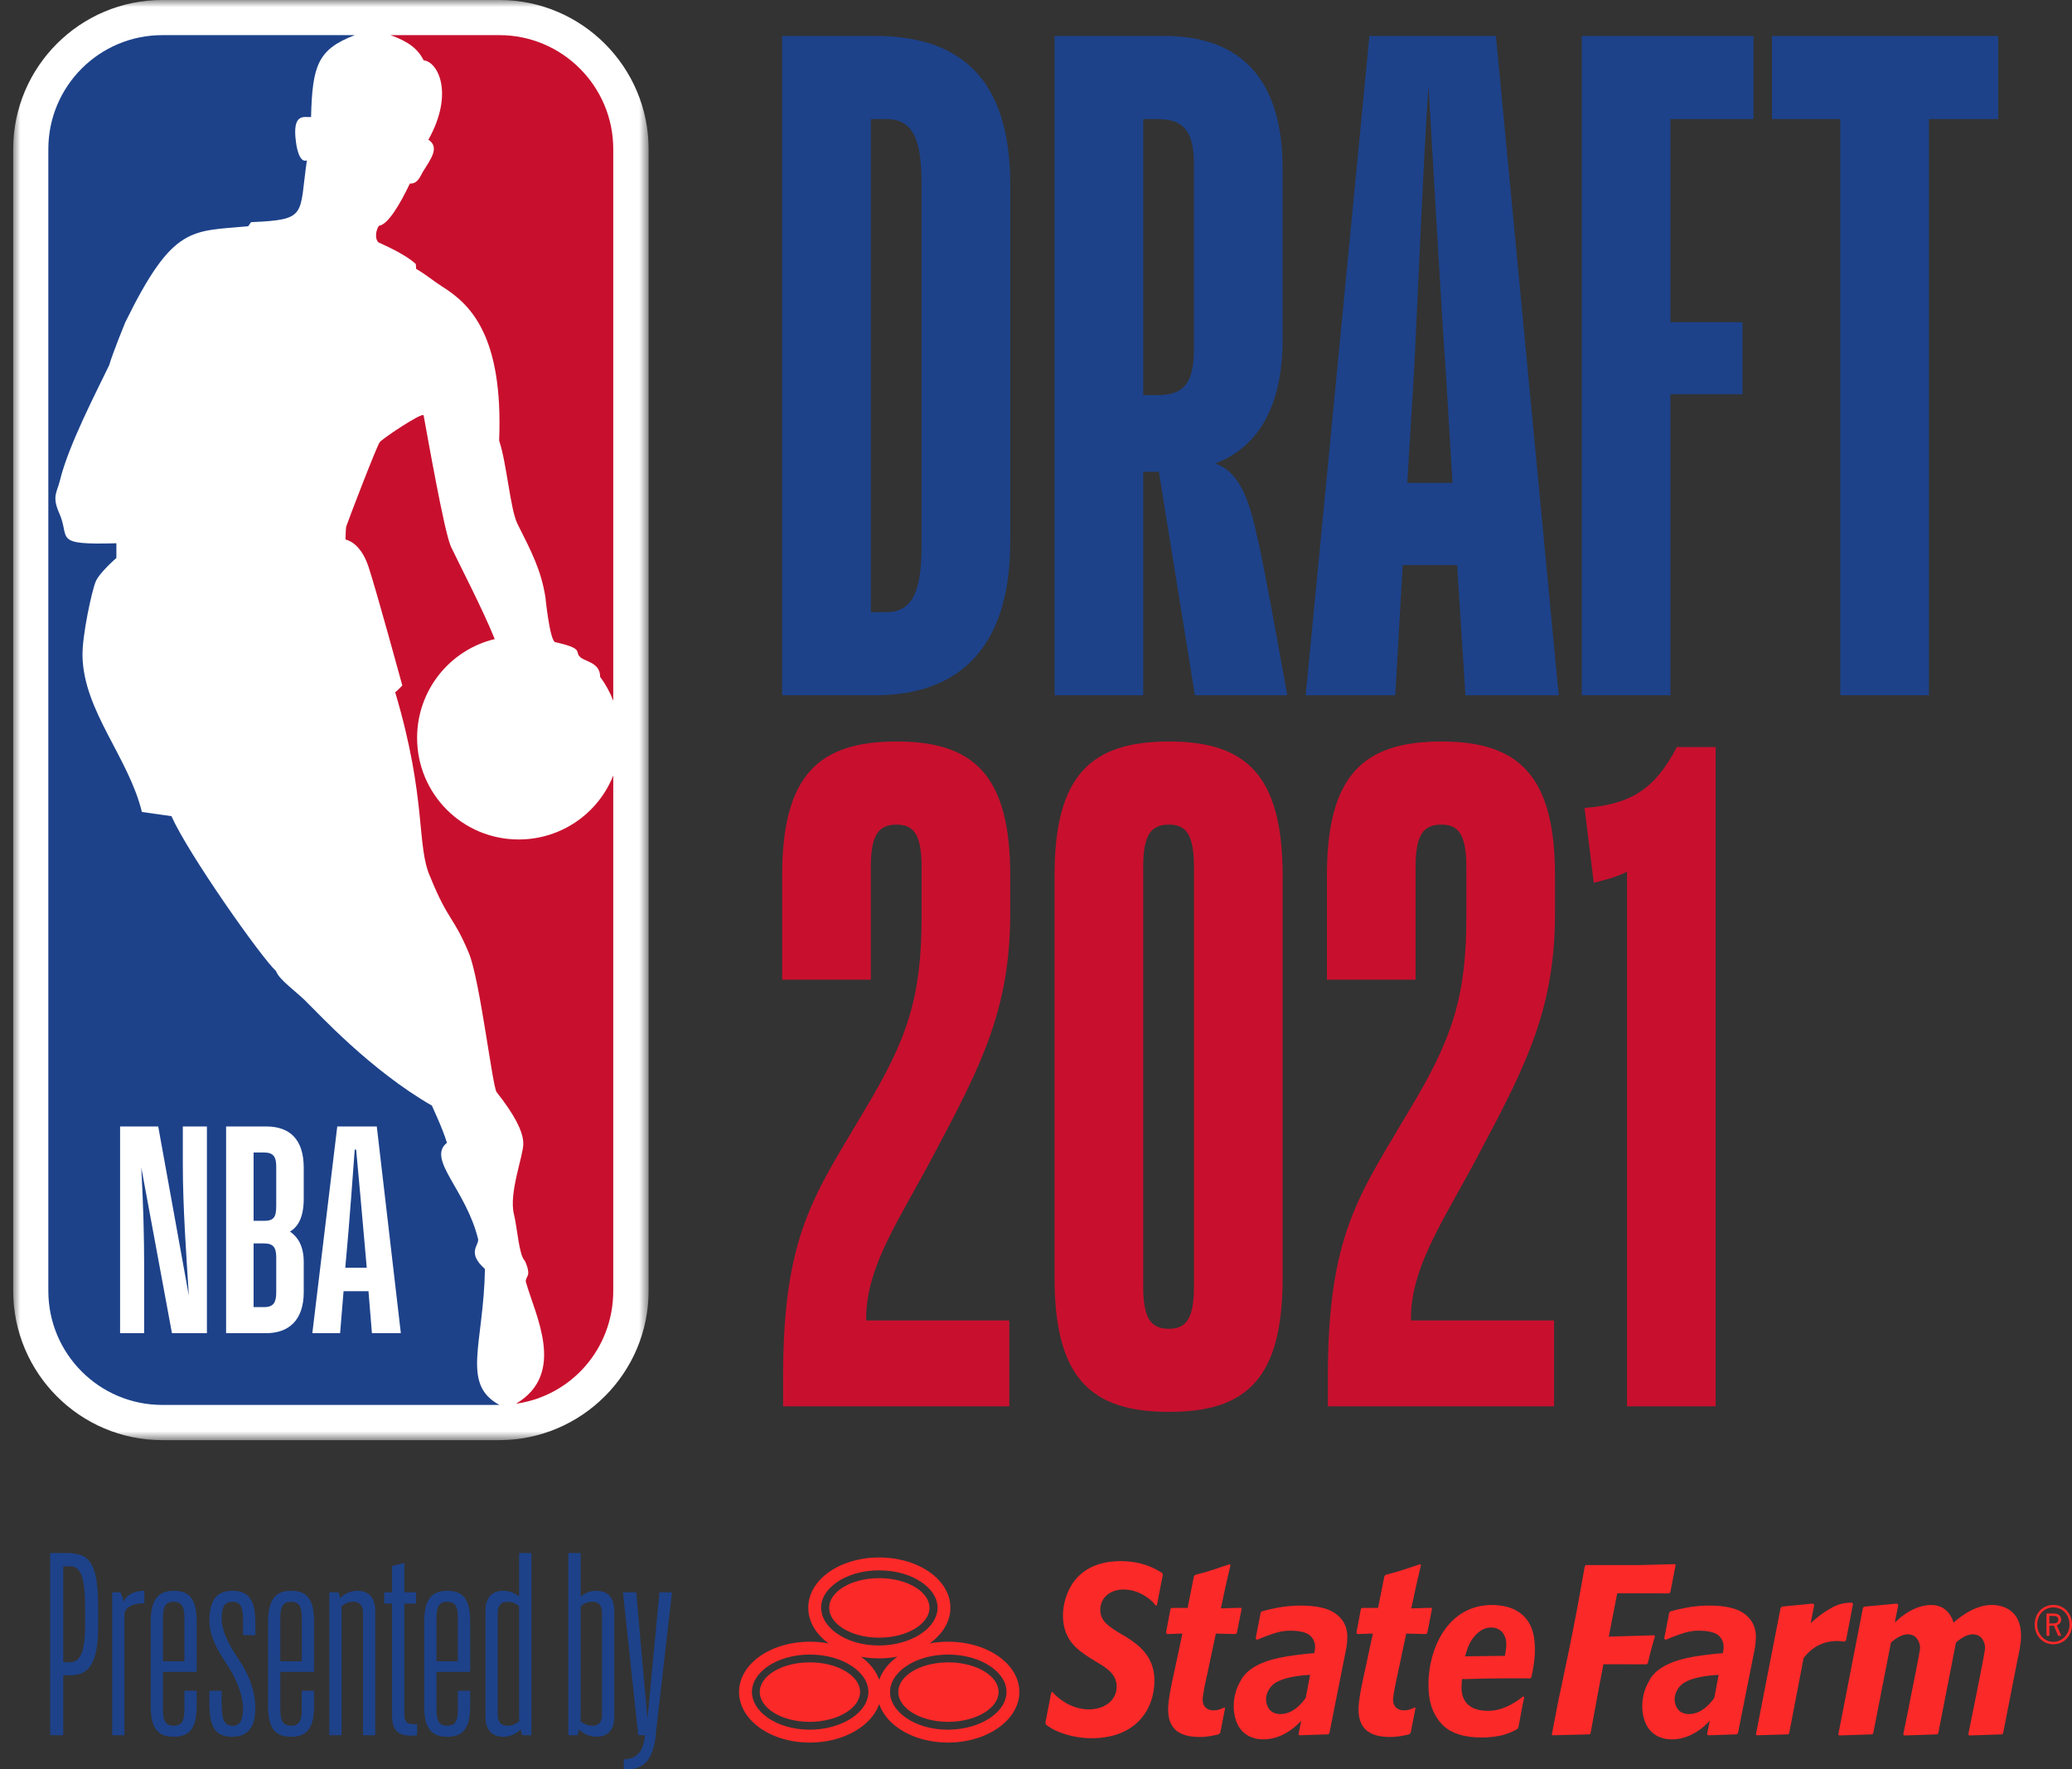 <svg xmlns="http://www.w3.org/2000/svg" xmlns:xlink="http://www.w3.org/1999/xlink" width="144" height="123" viewBox="0 0 144 123">
    <rect x="0" y="0" width="144" height="123" fill="#333333" stroke="none"/>
    <defs>
        <path id="2cg4gf5qda" d="M0 0L44.16 0 44.16 100.115 0 100.115z"/>
    </defs>
    <g fill="none" fill-rule="evenodd">
        <g>
            <g>
                <path fill="#FC2929" d="M104.619 112.054l.026-.042-.028.042c-.478-.328-1.17-.48-1.848-.48-1.537 0-2.634.76-3.357 1.828-.717 1.07-1.056 2.45-1.056 3.679 0 .887.133 1.714.674 2.461.267.365.912 1.24 3 1.244 1.449-.001 2.135-.377 2.507-.595l.063-.083c.073-.318.317-1.761.417-2.124l-.076-.057c-.732.581-1.531 1.005-2.439 1.005-.609 0-1.071-.144-1.383-.423-.312-.277-.464-.686-.464-1.193 0-.187.015-.357.03-.544l.004-.043.043-.002c1.418-.037 2.142-.056 3.33-.056.388 0 .826.002 1.355.006l.091-.064c.118-.55.247-1.18.247-1.956 0-.688-.074-1.911-1.136-2.603zm-.94 3.015l-.008.04-1.39.017-1.375.019.012-.046.007-.02c.028-.097.057-.203.092-.311.095-.303.23-.633.47-.936.042-.051.085-.104.133-.153.426-.466.83-.539 1.09-.539.37 0 .639.148.811.367.03.038.055.076.079.119.085.146.138.312.157.486.008.061.012.127.012.19 0 .26-.045.516-.09.767zm-5.4-1.566l-.094.093-1.37-.035-.634 2.987c-.087.374-.281 1.31-.281 1.61-.002.282.104.474.252.587.147.116.33.153.494.154.381 0 .514-.106.768-.203l.045.041-.337 1.721-.115.113c-.469.1-.818.18-1.311.18-1.274-.007-2.193-.434-2.199-1.92 0-.695.28-1.96.49-2.9l.506-2.372-1.076.037-.064-.093.313-1.671.098-.055h1.092l.438-2.2.084-.096c1.094-.28 1.41-.415 2.406-.743l.053.06-.33 1.417-.342 1.596 1.403-.042.036.073-.325 1.66zm16.888-2.82l-.076.085-3.614-.01-.587 3.017 3.162-.095.047.075c-.26.867-.321 1.112-.496 1.868l-.08.077-3.007-.007-.395 2.092-.5 2.719-.068.062-2.59.067-.03-.067.448-2.314.687-3.266c.518-2.538.666-3.349 1.156-6.114l.078-.075h3.784l2.403-.063.046.063-.368 1.887zm5.104 1.469c-.502-.355-1.305-.537-2.406-.537-.543 0-1.091.052-1.641.157-.492.093-.797.173-1.057.248l-.072.072-.357 1.83.116.07c.229-.106.565-.236 1.009-.393.454-.16.871-.24 1.249-.24.552 0 .972.075 1.258.231.295.159.506.507.504.89 0 .094-.007.177-.02.252-.015.07-.024.122-.027.152l-.006.04s-.178.012-.368.028c-.125.012-.284.03-.468.051-.302.033-.65.075-.952.127-.727.12-2.77.439-3.383 1.808-.643 1.123-.534 2.61.098 3.335.223.256.562.497 1.021.59v.002c.02.006.09.015.105.019 1.768.273 3.035-1.267 3.035-1.267l-.19.95.078.066 1.986-.067.082-.072 1.17-5.872c.024-.124.043-.27.058-.437.013-.169.022-.305.022-.406-.002-.751-.342-1.273-.844-1.627zm-2.045 5.871s-.474.746-1.158 1.013c-.686.266-1.18.056-1.375-.21-.156-.207-.481-.863.137-1.6.625-.744 2.695-.792 2.695-.792l-.299 1.589zm9.64-6.527l-.486 2.525-.101.104c-.139-.026-.316-.047-.525-.047-.656 0-1.588.21-2.317 1.178l-.008.008-1.004 5.24-.071.062-2.181.066-.056-.057 1.715-8.798.093-.092 2.16-.209.084.093-.249 1.274.106-.097c.451-.41.852-.692 1.3-.947.441-.255.885-.381 1.332-.381.043 0 .087 0 .134.002l.075.076zm11.677 2.213c0 .532-.12 1.083-.238 1.62l-1.013 5.175-.077.062-2.283.08-.057-.08s1.17-5.715 1.17-6c0-.259-.136-.953-.863-.953-.572 0-1.164.578-1.164.578l-1.232 6.313-.076.062-.983.035-.88.03-.435.014-.025-.035-.029-.044s.178-.87.395-1.947h-.005c.34-1.685.777-3.879.777-4.053 0-.259-.137-.953-.864-.953-.57 0-1.162.578-1.162.578l-1.233 6.313-.078.062-.352.013-1.943.064-.05-.077 1.712-8.789.085-.086 2.277-.215.093.093-.242 1.236s1.098-1.204 2.5-1.232c1.307-.024 1.58 1.232 1.58 1.232s1.3-1.26 2.688-1.232c.702.006 2.002.316 2.007 2.136zm-47.668-1.557c-.502-.355-1.303-.537-2.404-.537-.545 0-1.092.052-1.64.157-.493.093-.799.173-1.06.248l-.07.072-.357 1.83.115.07c.23-.106.566-.236 1.01-.393.454-.16.87-.24 1.248-.24.552 0 .97.075 1.259.231.294.159.503.507.503.89 0 .094-.007.177-.02.252-.015.07-.024.122-.027.152l-.005.04s-.178.012-.368.028c-.125.012-.286.03-.47.051-.3.033-.648.075-.95.127-.728.12-2.77.439-3.384 1.808-.643 1.123-.533 2.61.099 3.335.22.256.561.497 1.02.59v.002c.02.006.09.015.105.019 1.768.273 3.036-1.267 3.036-1.267l-.19.95.078.066 1.986-.067.082-.072 1.167-5.872c.025-.124.046-.27.061-.437.012-.169.022-.305.022-.406-.002-.751-.341-1.273-.846-1.627zm-2.043 5.871s-.474.746-1.159 1.013c-.685.266-1.18.056-1.375-.21-.156-.207-.48-.863.138-1.6.625-.744 2.696-.792 2.696-.792l-.3 1.589zm-4.786-4.52l-.095.093-1.368-.035-.634 2.987c-.09.374-.284 1.31-.284 1.61 0 .282.105.474.253.587.148.116.33.153.494.154.381 0 .514-.106.768-.203l.045.041-.336 1.721-.116.113c-.467.1-.817.18-1.312.18-1.27-.007-2.192-.434-2.197-1.92 0-.695.281-1.96.49-2.9l.504-2.372-1.075.037-.065-.093.315-1.671.097-.055h1.092l.438-2.2.085-.096c1.092-.28 1.408-.415 2.407-.743l.05.06-.33 1.417-.34 1.596 1.4-.042.04.073-.326 1.66zm-5.143-4.059l-.416 2.143-.091.029c-.166-.232-.265-.324-.496-.502-.512-.393-1.118-.617-1.738-.617-.485 0-.889.152-1.169.404-.281.252-.442.61-.442 1.01.002.756.519 1.124 1.439 1.676l.357.203c.77.505 1.967 1.28 1.967 3.038-.003 1.999-1.283 4.003-4.354 4.008-.752 0-1.49-.134-2.199-.4-.478-.182-.709-.342-.998-.556l-.024-.138.407-2.09.092-.03c.185.239.417.434.763.663.74.494 1.45.547 1.752.547 1.084-.001 1.936-.62 1.936-1.582 0-.86-.68-1.292-1.392-1.712l-.491-.302c-.774-.506-1.846-1.195-1.85-2.92 0-.663.192-1.615.779-2.395.774-1.026 1.992-1.395 3.22-1.395 1.578 0 2.481.56 2.905.831l.043.087zm-22.206 3.775c.622.384 1.497.628 2.48.628.983 0 1.865-.244 2.497-.628.633-.384 1.007-.902 1.008-1.449-.001-.548-.372-1.06-1.003-1.441-.629-.38-1.51-.62-2.494-.621-.984.001-1.86.24-2.484.62-.626.381-.993.893-.994 1.44.001.55.367 1.067.99 1.45zm.157 2.963c-.629-.38-1.51-.619-2.493-.619-.984 0-1.86.239-2.484.618-.626.38-.993.89-.995 1.438.002.55.367 1.066.991 1.452.622.382 1.496.626 2.48.628.984-.002 1.867-.246 2.498-.63.632-.384 1.006-.9 1.007-1.449-.001-.546-.373-1.057-1.004-1.438zm9.627 0c-.63-.38-1.511-.619-2.495-.619-.983 0-1.86.239-2.484.618-.625.38-.992.89-.992 1.44 0 .547.365 1.064.99 1.45.622.382 1.496.626 2.479.628.984-.002 1.867-.246 2.499-.63.632-.384 1.005-.9 1.006-1.449 0-.546-.372-1.057-1.003-1.438zm-2.506-2.055c-.445 0-.874.041-1.282.118.892-.637 1.441-1.513 1.441-2.48 0-1.945-2.209-3.494-4.951-3.494-2.742 0-4.928 1.549-4.928 3.494 0 .969.539 1.845 1.422 2.482-.416-.079-.853-.12-1.303-.12-2.742 0-4.928 1.548-4.928 3.492 0 1.942 2.174 3.52 4.917 3.52 2.334 0 4.291-1.142 4.823-2.68.52 1.538 2.443 2.68 4.777 2.68 2.743 0 4.964-1.578 4.964-3.52 0-1.944-2.21-3.492-4.952-3.492zm-8.826-2.364c.002-.876.668-1.467 1.058-1.743.78-.555 1.837-.853 2.976-.853 1.142 0 2.203.3 2.99.853.393.277 1.065.87 1.069 1.743-.013 1.461-1.888 2.624-4.071 2.627-1.135 0-2.187-.303-2.964-.862-.676-.485-1.058-1.11-1.058-1.765zm-.786 8.48c-1.135 0-2.187-.303-2.966-.863-.674-.484-1.057-1.108-1.057-1.761.004-.876.669-1.47 1.057-1.746.781-.551 1.838-.851 2.977-.853 1.143.002 2.204.302 2.99.855.393.278 1.068.87 1.071 1.744-.013 1.459-1.89 2.621-4.072 2.624zm4.825-3.462c-.215-.62-.661-1.173-1.27-1.61.4.074.818.114 1.25.114.446 0 .875-.042 1.285-.118-.608.438-1.054.991-1.265 1.614zm4.775 3.462c-1.134 0-2.186-.303-2.964-.863-.675-.484-1.06-1.108-1.06-1.761.004-.876.67-1.468 1.06-1.746.78-.551 1.837-.851 2.976-.853 1.143.002 2.203.302 2.992.855.393.278 1.064.871 1.067 1.744-.012 1.459-1.887 2.621-4.07 2.624zM143.083 112.941c0 .776-.559 1.366-1.296 1.366-.733 0-1.295-.59-1.295-1.366 0-.792.55-1.37 1.303-1.37.729 0 1.288.594 1.288 1.37zm-2.42-.004c0 .663.504 1.203 1.124 1.203.62 0 1.126-.54 1.126-1.207 0-.318-.12-.64-.321-.853-.197-.21-.507-.342-.788-.342-.656 0-1.141.512-1.141 1.199zm1.063-.772c.163 0 .24.008.333.039.163.054.268.21.268.384 0 .186-.115.334-.303.392l.314.737h-.217l-.29-.698-.016-.004H141.532l-.023.004v.698h-.198v-1.552h.415zm-.012.69c.191 0 .264-.011.323-.057.06-.043.097-.12.097-.206 0-.112-.051-.194-.15-.229-.053-.023-.138-.03-.31-.03h-.165v.523h.205z" transform="translate(-1172, -516) translate(1172.917, 516)"/>
                <path fill="#1D428A" d="M3.477 116.458v4.168h-.905v-12.664h1.1c1.577 0 2.234.568 2.234 3.813v1.296c0 2.801-.8 3.404-1.97 3.387h-.46zm0-7.573v6.668h.496c.656 0 1.028-.674 1.028-2.607v-1.135c0-1.916-.23-2.926-1.011-2.926h-.513zM7.732 120.626H6.88v-9.932h.567c.124.23.194.46.23.674.195-.533.78-.78 1.419-.78h.018v.868h-.072c-.69 0-1.311.265-1.311.798v8.372zM11.154 120.733c-.976 0-1.596-.443-1.596-2.094v-5.924c0-1.632.62-2.127 1.596-2.127.975 0 1.595.442 1.595 2.093v3.546h-2.34v2.625c0 .71.141 1.117.745 1.117.603 0 .745-.407.745-1.117v-1.312h.85v1.099c0 1.65-.62 2.094-1.595 2.094zm-.745-5.25h1.49v-3.016c0-.709-.142-1.117-.745-1.117-.604 0-.745.408-.745 1.117v3.016zM14.948 115.855c-.71-1.082-1.311-2.04-1.311-3.21 0-1.331.46-2.057 1.595-2.057 1.188 0 1.596.708 1.596 2.216v.869h-.851v-1.046c0-.905-.178-1.277-.745-1.277-.55 0-.744.372-.744 1.189 0 .832.496 1.808 1.151 2.766.834 1.224 1.189 2.377 1.189 3.44 0 1.225-.443 1.987-1.596 1.987-1.188 0-1.595-.656-1.595-2.34v-.852h.851v.852c0 1.187.177 1.578.779 1.578.532 0 .71-.479.71-1.225 0-.674-.319-1.808-1.029-2.89M19.31 120.733c-.975 0-1.595-.443-1.595-2.094v-5.924c0-1.632.62-2.127 1.596-2.127.975 0 1.595.442 1.595 2.093v3.546h-2.34v2.625c0 .71.142 1.117.745 1.117s.744-.407.744-1.117v-1.312h.851v1.099c0 1.65-.62 2.094-1.595 2.094zm-.744-5.25h1.49v-3.016c0-.709-.142-1.117-.745-1.117s-.745.408-.745 1.117v3.016zM22.821 120.626h-.85v-9.932h.638c.052.141.088.283.106.408.284-.301.727-.515 1.206-.515.638 0 1.24.32 1.24 1.419v8.62h-.85v-8.514c0-.46-.196-.763-.675-.763-.354 0-.602.143-.832.32.017.142.017.266.017.39v8.567zM27.68 120.662c-.887 0-1.348-.32-1.348-1.419v-7.77h-.55v-.779h.55v-1.828l.85-.212v2.04H28v.78h-.816v7.733c0 .479.195.656.64.656h.247v.764c-.124.017-.248.035-.39.035M30.162 120.733c-.976 0-1.596-.443-1.596-2.094v-5.924c0-1.632.62-2.127 1.596-2.127.975 0 1.595.442 1.595 2.093v3.546h-2.34v2.625c0 .71.143 1.117.745 1.117.603 0 .745-.407.745-1.117v-1.312h.85v1.099c0 1.65-.62 2.094-1.595 2.094zm-.745-5.25h1.49v-3.016c0-.709-.142-1.117-.745-1.117-.602 0-.745.408-.745 1.117v3.016zM35.269 120.218c-.285.302-.728.515-1.206.515-.638 0-1.241-.32-1.241-1.42v-7.307c0-1.1.603-1.419 1.24-1.419.426 0 .816.16 1.1.408v-3.033h.851v12.665h-.638c-.053-.144-.089-.285-.106-.409m-.09-.567c-.017-.142-.017-.266-.017-.391v-7.59c-.212-.196-.462-.32-.815-.32-.48 0-.674.302-.674.762v7.096c0 .46.195.762.674.762.353 0 .603-.142.832-.319M39.328 120.218c-.017.124-.053.265-.106.409h-.64v-12.665h.853v3.033c.283-.248.674-.408 1.098-.408.64 0 1.242.319 1.242 1.419v7.307c0 1.1-.603 1.42-1.242 1.42-.477 0-.922-.213-1.205-.515m1.596-1.01v-7.096c0-.46-.195-.763-.674-.763-.354 0-.603.125-.815.32v7.59c0 .126 0 .25-.019.392.231.177.48.319.834.319.48 0 .674-.302.674-.762M43.442 120.626l-1.064-9.932h.922l.78 8.815.833-8.815h.87l-1.135 9.932h.017c-.248 1.898-.904 2.377-2.233 2.412v-.726c1.134-.054 1.382-.834 1.489-1.686h-.48z" transform="translate(-1172, -516) translate(1172.917, 516)"/>
                <g transform="translate(-1172, -516) translate(1172.917, 516)">
                    <mask id="bw3v214ynb" fill="#fff">
                        <use xlink:href="#2cg4gf5qda"/>
                    </mask>
                    <path fill="#FFF" d="M33.794 0H10.36C4.643 0 0 4.651 0 10.362v79.376c0 5.72 4.643 10.377 10.36 10.377h23.417c5.716 0 10.383-4.657 10.383-10.377V10.362C44.16 4.652 39.507 0 33.794 0" mask="url(#bw3v214ynb)"/>
                </g>
                <path fill="#C8102E" d="M27.98 18.353l.025.339c.715.416 1.077.756 1.797 1.22 1.912 1.203 4.266 3.342 3.97 10.712.535 1.607.772 4.766 1.267 5.779.995 1.974 1.66 3.258 1.95 5.122 0 0 .287 2.901.661 3.11 1.976.447 1.405.642 1.694.98.307.397 1.448.379 1.448 1.443.396.53.688 1.08.911 1.653V10.362c0-4.37-3.553-7.919-7.91-7.919h-7.57c1.216.432 1.902.943 2.303 1.753.978.084 2.14 2.276.33 5.514.801.534.175 1.332-.4 2.26-.169.297-.353.824-.888.79-.688 1.446-1.518 2.848-2.145 2.936-.19.235-.329.858-.043 1.15.922.414 2.045.98 2.6 1.507M41.703 53.907c-1.027 2.607-3.584 4.45-6.572 4.45-3.91 0-7.06-3.162-7.06-7.06 0-3.331 2.288-6.125 5.395-6.87-.814-2.038-2.532-5.34-3.043-6.424-.483-1.076-1.647-7.791-1.898-9.12-.057-.29-3.046 1.735-3.051 1.86-.175.17-2.243 5.572-2.33 5.863-.041.185-.047.906-.047.906s1.017.126 1.602 1.9c.58 1.773 2.345 8.243 2.345 8.243s-.478.494-.498.464c2.23 7.469 1.45 10.683 2.452 12.873 1.258 3.087 1.597 2.682 2.676 5.277.774 1.89 1.637 9.325 1.926 9.655 1.204 1.526 1.852 2.72 1.852 3.582 0 .866-1.02 3.427-.648 4.919.225.877.343 2.844.752 3.218 0 0 .374.738.19 1.066-.053.114-.16.285-.112.42.665 2.346 2.808 6.345-.664 8.44h.075c3.789-.588 6.658-3.839 6.658-7.831V53.907z" transform="translate(-1172, -516) translate(1172.917, 516)"/>
                <path fill="#1D428A" d="M32.786 88.217c-1.272-1.136-.422-1.617-.473-2.065-.84-3.467-3.592-5.564-2.168-6.71-.352-1.144-1.067-2.582-1.04-2.58-4.292-2.464-7.945-6.467-8.566-7.055-.752-.817-2.034-1.64-2.275-2.303-1.031-.948-6.089-8.124-7.267-10.767l-2.052-.29c-.934-3.816-4.051-7.014-4.128-10.84-.03-1.445.655-4.544.91-5.161.25-.627 1.444-1.656 1.444-1.656v-1.024c-4.478.128-3.19-.33-3.962-2.071-.542-1.206-.154-1.47.042-2.307.6-2.469 2.596-6.275 3.422-8.005.252-.873 1.116-2.977 1.116-2.977 3.337-6.798 4.583-6.298 8.546-6.681l.196-.281c3.971-.172 3.321-.472 3.881-4.3-.578.249-.75-1.198-.75-1.198-.316-2.178.602-1.765 1.038-1.809.093-3.58.46-4.707 3.042-5.694H10.364c-4.377 0-7.922 3.549-7.922 7.924v79.37c0 4.38 3.545 7.93 7.922 7.93h23.43c-2.682-1.45-1.099-4.21-1.008-9.45" transform="translate(-1172, -516) translate(1172.917, 516)"/>
                <path fill="#FFF" d="M9.102 92.678H7.429v-14.37h2.65l2.13 11.774c-.18-2.817-.42-6.22-.42-9.117v-2.657h1.674v14.37h-2.43l-2.13-11.513c.14 2.657.199 4.771.199 6.985v4.528zm14.732-12.76h-.099c-.12 1.73-.358 4.77-.438 5.736l-.218 2.475h1.492l-.219-2.475c-.08-.986-.358-3.985-.518-5.736zm.857 9.841H22.96l-.24 2.919h-1.93l1.732-14.37h2.747l1.672 14.37h-2.01l-.239-2.919zm-7.984-9.64v4.75h.717c.677 0 .856-.242.856-1.027v-2.756c0-.666-.2-.967-.836-.967h-.737zm0 6.32v4.427h.737c.657 0 .836-.342.836-1.026v-2.435c0-.705-.219-.967-.856-.967h-.717zm-1.91 6.239v-14.37h2.786c1.612 0 2.609.865 2.609 2.878v2.134c0 1.307-.399 1.971-.957 2.293.558.383.957 1.028.957 2.114v2.094c0 1.972-1.056 2.857-2.609 2.857h-2.787z" transform="translate(-1172, -516) translate(1172.917, 516)"/>
                <path fill="#1D428A" d="M59.603 8.277v34.276h1.09c1.99 0 2.44-1.797 2.44-4.75V12.898c0-2.952-.45-4.621-2.44-4.621h-1.09zm-6.16 40.053V2.5h6.48c6.353 0 9.37 3.466 9.37 10.334v24.841c0 7.446-3.658 10.655-9.37 10.655h-6.48zM78.533 8.277v19.192h1.027c1.989 0 2.502-1.09 2.502-3.274V11.55c0-2.182-.513-3.273-2.502-3.273h-1.027zm1.09 24.52h-1.09V48.33h-6.16V2.5h7.636c5.198 0 8.213 2.888 8.213 9.243v11.81c0 4.686-1.668 7.51-4.684 8.666 1.604.578 2.31 2.247 2.952 5.264.449 1.797 2.053 10.847 2.053 10.847h-6.416l-2.503-15.533zM96.885 33.567h3.145l-.45-7.446c-.256-3.466-.898-14.635-1.219-20.155-.385 5.52-.834 16.882-1.026 20.155l-.45 7.446zm3.465 5.713h-3.785l-.514 9.05h-6.224L94.255 2.5h8.79l4.364 45.83h-6.481l-.578-9.05zM115.173 27.405L115.173 48.331 109.012 48.331 109.012 2.5 120.948 2.5 120.948 8.277 115.173 8.277 115.173 22.398 120.178 22.398 120.178 27.405zM122.231 2.5L137.952 2.5 137.952 8.277 133.139 8.277 133.139 48.33 126.979 48.33 126.979 8.277 122.231 8.277z" transform="translate(-1172, -516) translate(1172.917, 516)"/>
                <path fill="#C8102E" d="M69.228 97.764H53.507V95.71c0-10.014 2.246-12.71 5.711-18.615 2.888-4.814 3.914-7.703 3.914-13.351v-3.467c0-2.31-.577-2.952-1.732-2.952-1.22 0-1.797.642-1.797 2.952v7.831h-6.16v-7.253c0-6.996 2.566-9.307 7.957-9.307 5.326 0 7.892 2.31 7.892 9.307v2.632c0 6.611-1.989 10.527-5.197 16.56-2.375 4.558-4.877 7.96-4.813 11.747h9.946v5.97zM82.062 60.277c0-2.31-.577-2.952-1.732-2.952-1.22 0-1.797.642-1.797 2.952V89.42c0 2.311.577 2.953 1.797 2.953 1.155 0 1.732-.642 1.732-2.953V60.277zm6.16.578v27.987c0 6.996-2.502 9.307-7.892 9.307-5.39 0-7.957-2.31-7.957-9.307V60.855c0-6.996 2.566-9.307 7.957-9.307 5.326 0 7.892 2.31 7.892 9.307zM107.088 97.764H91.367V95.71c0-10.014 2.246-12.71 5.711-18.615 2.888-4.814 3.914-7.703 3.914-13.351v-3.467c0-2.31-.577-2.952-1.732-2.952-1.22 0-1.797.642-1.797 2.952v7.831h-6.16v-7.253c0-6.996 2.566-9.307 7.957-9.307 5.326 0 7.892 2.31 7.892 9.307v2.632c0 6.611-1.989 10.527-5.197 16.56-2.375 4.558-4.877 7.96-4.813 11.747h9.946v5.97zM118.318 97.764h-6.16V60.598c-.77.386-1.54.578-2.31.77l-.642-5.199c3.208-.256 4.877-1.283 6.416-4.236h2.696v45.83z" transform="translate(-1172, -516) translate(1172.917, 516)"/>
            </g>
        </g>
    </g>
</svg>

